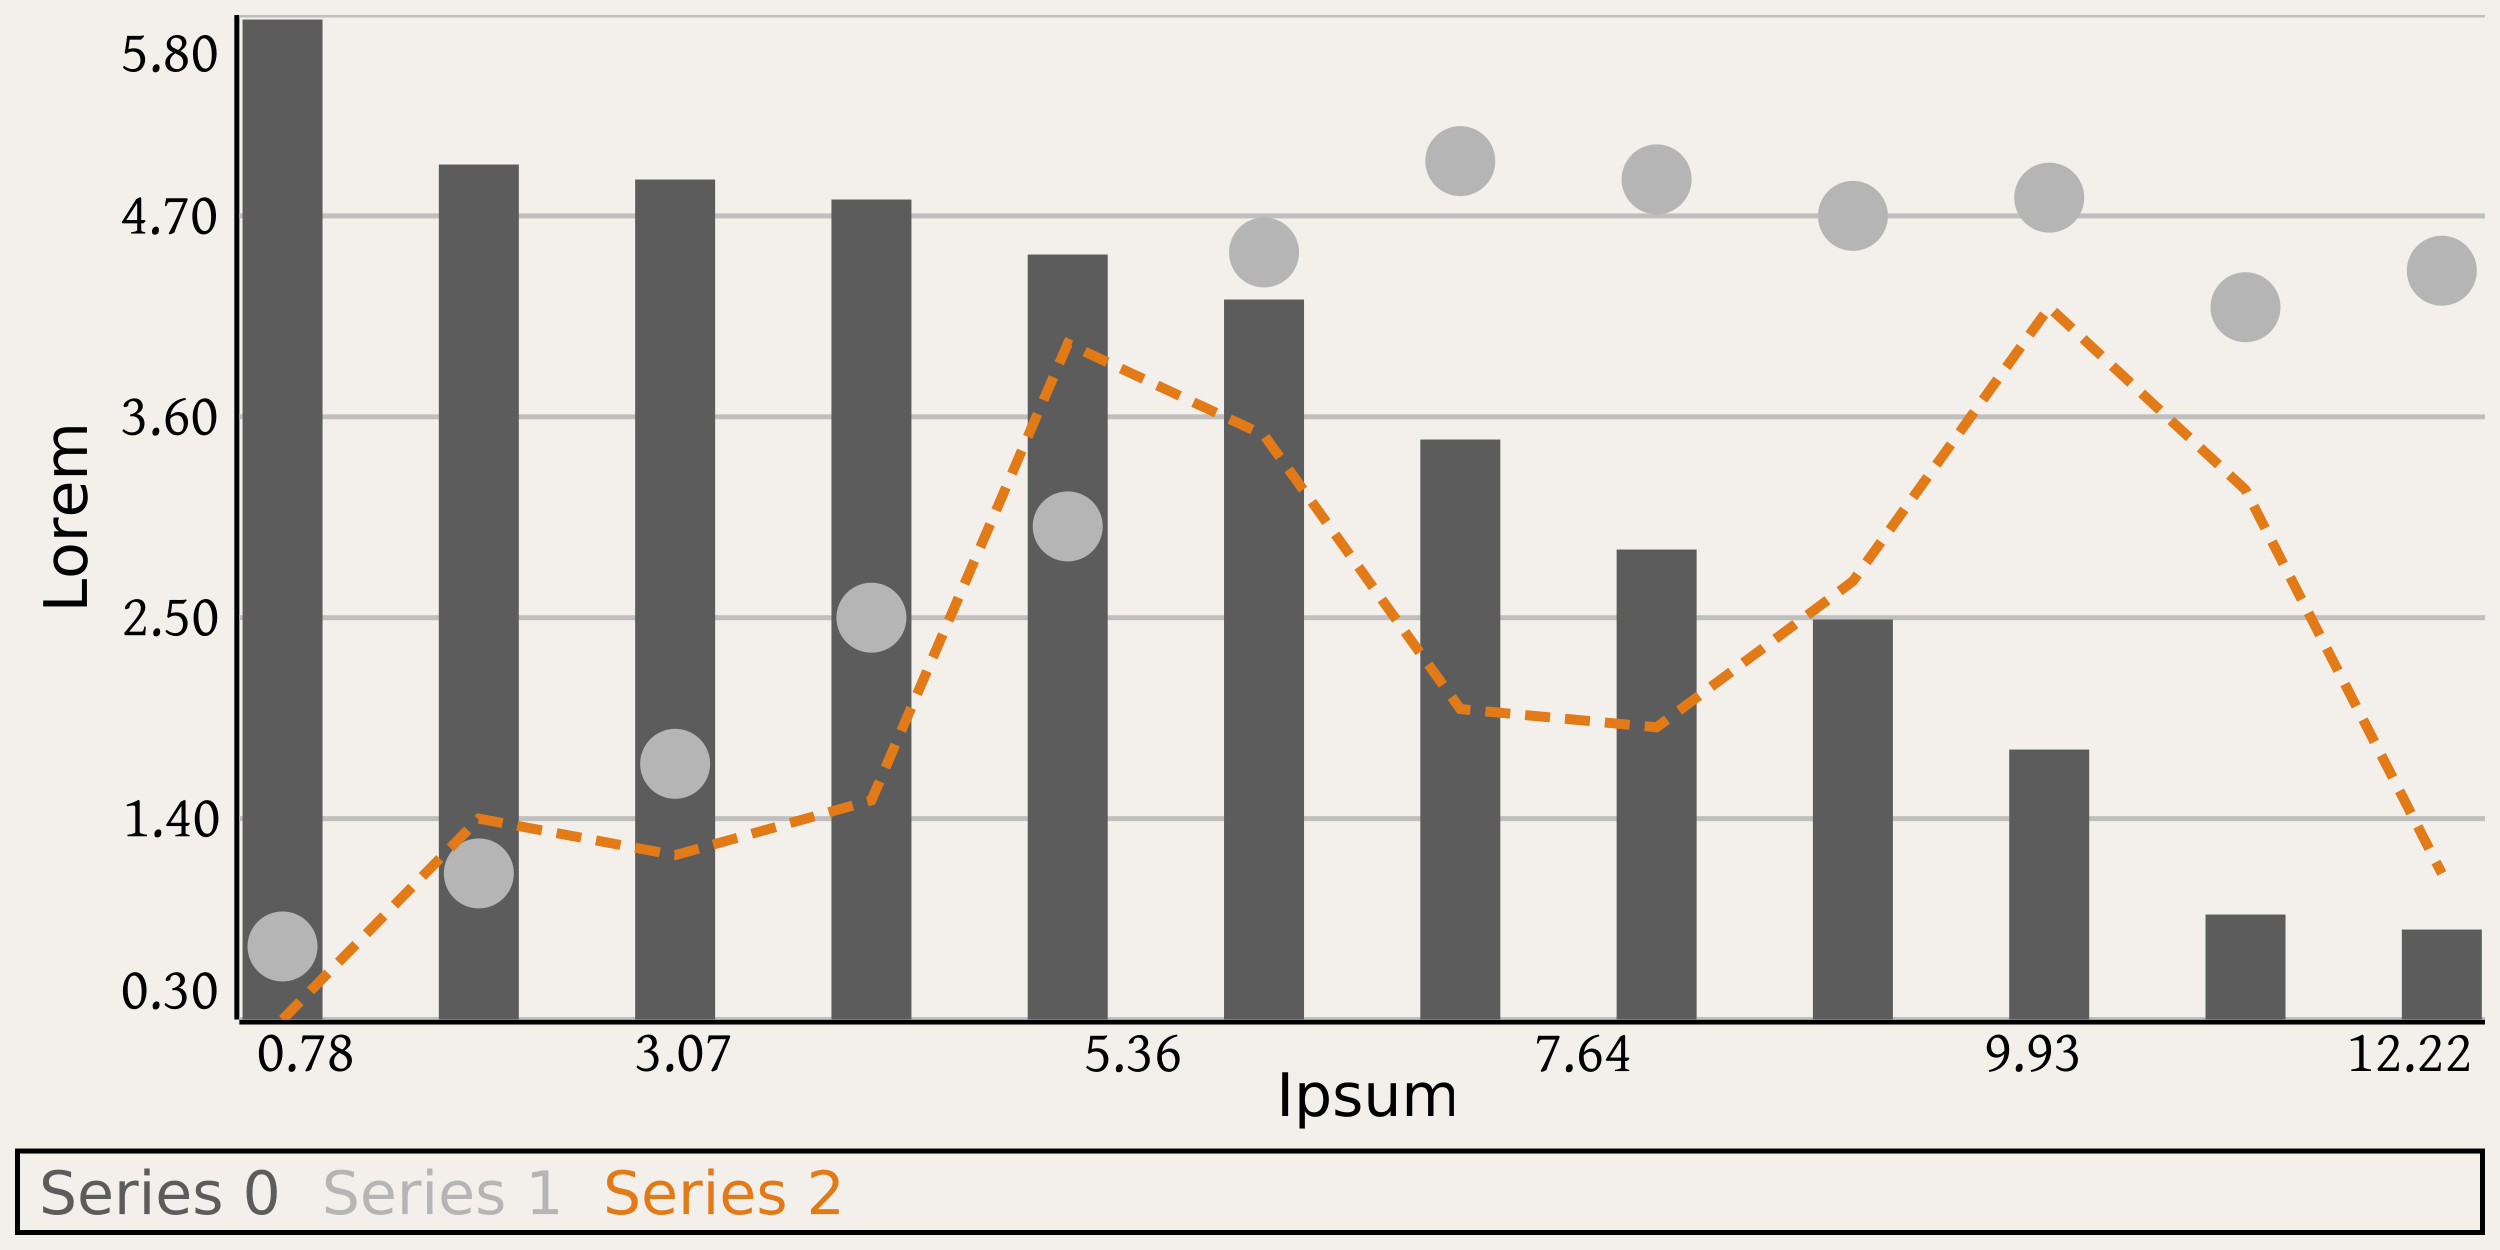 <?xml version="1.0" encoding="UTF-8"?>
<svg xmlns="http://www.w3.org/2000/svg" xmlns:xlink="http://www.w3.org/1999/xlink" width="500pt" height="250pt" viewBox="0 0 500 250" version="1.1">
<defs>
<g>
<symbol overflow="visible" id="glyph0-0">
<path style="stroke:none;" d=""/>
</symbol>
<symbol overflow="visible" id="glyph0-1">
<path style="stroke:none;" d="M 4.219 -3.312 C 4.219 -3.844 4.176 -4.312 4.094 -4.719 C 4.008 -5.125 3.895 -5.461 3.75 -5.734 C 3.613 -6.004 3.453 -6.207 3.266 -6.344 C 3.086 -6.488 2.898 -6.562 2.703 -6.562 C 2.504 -6.562 2.32 -6.504 2.156 -6.391 C 2 -6.285 1.863 -6.117 1.75 -5.891 C 1.645 -5.672 1.562 -5.383 1.5 -5.031 C 1.438 -4.688 1.406 -4.27 1.406 -3.781 C 1.406 -3.25 1.441 -2.773 1.516 -2.359 C 1.598 -1.953 1.707 -1.609 1.844 -1.328 C 1.977 -1.055 2.141 -0.848 2.328 -0.703 C 2.516 -0.566 2.719 -0.5 2.938 -0.5 C 3.133 -0.5 3.312 -0.551 3.469 -0.656 C 3.633 -0.77 3.77 -0.938 3.875 -1.156 C 3.988 -1.383 4.07 -1.676 4.125 -2.031 C 4.188 -2.383 4.219 -2.812 4.219 -3.312 Z M 5.188 -3.531 C 5.188 -3.02 5.125 -2.539 5 -2.094 C 4.883 -1.645 4.719 -1.254 4.5 -0.922 C 4.281 -0.586 4.02 -0.32 3.719 -0.125 C 3.414 0.07 3.078 0.172 2.703 0.172 C 2.328 0.172 2 0.07 1.719 -0.125 C 1.438 -0.32 1.203 -0.586 1.016 -0.922 C 0.828 -1.254 0.688 -1.645 0.594 -2.094 C 0.5 -2.539 0.453 -3.02 0.453 -3.531 C 0.453 -4.031 0.508 -4.504 0.625 -4.953 C 0.75 -5.398 0.914 -5.789 1.125 -6.125 C 1.344 -6.469 1.602 -6.738 1.906 -6.938 C 2.219 -7.133 2.562 -7.234 2.938 -7.234 C 3.301 -7.234 3.625 -7.133 3.906 -6.938 C 4.188 -6.75 4.422 -6.484 4.609 -6.141 C 4.805 -5.805 4.953 -5.414 5.047 -4.969 C 5.141 -4.52 5.188 -4.039 5.188 -3.531 Z M 5.188 -3.531 "/>
</symbol>
<symbol overflow="visible" id="glyph0-2">
<path style="stroke:none;" d="M 2.156 -0.719 C 2.156 -0.582 2.133 -0.457 2.094 -0.344 C 2.062 -0.227 2.008 -0.125 1.938 -0.031 C 1.863 0.051 1.773 0.113 1.672 0.156 C 1.578 0.207 1.473 0.234 1.359 0.234 C 1.141 0.234 0.984 0.176 0.891 0.062 C 0.805 -0.051 0.766 -0.211 0.766 -0.422 C 0.766 -0.555 0.785 -0.68 0.828 -0.797 C 0.867 -0.91 0.926 -1.008 1 -1.094 C 1.082 -1.188 1.172 -1.258 1.266 -1.312 C 1.367 -1.363 1.473 -1.391 1.578 -1.391 C 1.773 -1.391 1.922 -1.328 2.016 -1.203 C 2.109 -1.086 2.156 -0.926 2.156 -0.719 Z M 2.156 -0.719 "/>
</symbol>
<symbol overflow="visible" id="glyph0-3">
<path style="stroke:none;" d="M 5.188 -6.844 C 5.008 -6.426 4.828 -6 4.641 -5.562 C 4.453 -5.133 4.27 -4.707 4.094 -4.281 C 3.926 -3.863 3.758 -3.457 3.594 -3.062 C 3.438 -2.676 3.289 -2.305 3.156 -1.953 C 3.02 -1.609 2.895 -1.289 2.781 -1 C 2.676 -0.707 2.594 -0.461 2.531 -0.266 C 2.395 -0.16 2.25 -0.07 2.094 0 C 1.945 0.062 1.773 0.117 1.578 0.172 L 1.344 -0.016 C 1.688 -0.617 1.988 -1.191 2.25 -1.734 C 2.52 -2.273 2.77 -2.801 3 -3.312 C 3.238 -3.82 3.457 -4.32 3.656 -4.812 C 3.863 -5.301 4.078 -5.797 4.297 -6.297 L 1.641 -6.297 C 1.578 -6.297 1.52 -6.289 1.469 -6.281 C 1.414 -6.281 1.359 -6.254 1.297 -6.203 C 1.234 -6.16 1.164 -6.082 1.094 -5.969 C 1.031 -5.852 0.957 -5.68 0.875 -5.453 L 0.609 -5.562 C 0.617 -5.645 0.633 -5.754 0.656 -5.891 C 0.676 -6.023 0.695 -6.164 0.719 -6.312 C 0.738 -6.457 0.758 -6.594 0.781 -6.719 C 0.812 -6.852 0.836 -6.969 0.859 -7.062 L 5 -7.062 Z M 5.188 -6.844 "/>
</symbol>
<symbol overflow="visible" id="glyph0-4">
<path style="stroke:none;" d="M 1.609 -5.562 C 1.609 -5.395 1.648 -5.242 1.734 -5.109 C 1.816 -4.984 1.926 -4.867 2.062 -4.766 C 2.207 -4.672 2.367 -4.582 2.547 -4.5 C 2.734 -4.414 2.926 -4.332 3.125 -4.25 C 3.406 -4.445 3.609 -4.648 3.734 -4.859 C 3.859 -5.078 3.922 -5.289 3.922 -5.5 C 3.922 -5.695 3.891 -5.867 3.828 -6.016 C 3.766 -6.172 3.676 -6.297 3.562 -6.391 C 3.457 -6.492 3.328 -6.566 3.172 -6.609 C 3.016 -6.66 2.836 -6.688 2.641 -6.688 C 2.461 -6.688 2.312 -6.648 2.188 -6.578 C 2.062 -6.516 1.953 -6.43 1.859 -6.328 C 1.773 -6.223 1.711 -6.102 1.672 -5.969 C 1.629 -5.832 1.609 -5.695 1.609 -5.562 Z M 4.141 -1.812 C 4.141 -2.07 4.094 -2.289 4 -2.469 C 3.914 -2.656 3.797 -2.812 3.641 -2.938 C 3.492 -3.07 3.32 -3.188 3.125 -3.281 C 2.938 -3.383 2.742 -3.484 2.547 -3.578 C 2.359 -3.441 2.195 -3.305 2.062 -3.172 C 1.926 -3.047 1.816 -2.91 1.734 -2.766 C 1.648 -2.629 1.586 -2.484 1.547 -2.328 C 1.504 -2.18 1.484 -2.02 1.484 -1.844 C 1.484 -1.645 1.516 -1.457 1.578 -1.281 C 1.648 -1.102 1.75 -0.945 1.875 -0.812 C 2 -0.688 2.148 -0.586 2.328 -0.516 C 2.504 -0.441 2.707 -0.406 2.938 -0.406 C 3.145 -0.406 3.328 -0.445 3.484 -0.531 C 3.641 -0.613 3.766 -0.723 3.859 -0.859 C 3.961 -0.992 4.035 -1.141 4.078 -1.297 C 4.117 -1.461 4.141 -1.633 4.141 -1.812 Z M 5.062 -2.062 C 5.062 -1.758 5 -1.473 4.875 -1.203 C 4.75 -0.93 4.57 -0.691 4.344 -0.484 C 4.125 -0.285 3.867 -0.125 3.578 0 C 3.285 0.113 2.973 0.172 2.641 0.172 C 2.305 0.172 2.008 0.117 1.75 0.016 C 1.488 -0.078 1.27 -0.207 1.094 -0.375 C 0.914 -0.551 0.781 -0.75 0.688 -0.969 C 0.594 -1.195 0.547 -1.43 0.547 -1.672 C 0.547 -1.879 0.582 -2.082 0.656 -2.281 C 0.727 -2.477 0.832 -2.664 0.969 -2.844 C 1.102 -3.02 1.266 -3.188 1.453 -3.344 C 1.641 -3.5 1.852 -3.645 2.094 -3.781 C 1.926 -3.852 1.766 -3.938 1.609 -4.031 C 1.461 -4.125 1.332 -4.234 1.219 -4.359 C 1.102 -4.484 1.008 -4.625 0.938 -4.781 C 0.875 -4.945 0.844 -5.141 0.844 -5.359 C 0.844 -5.629 0.895 -5.879 1 -6.109 C 1.113 -6.336 1.266 -6.535 1.453 -6.703 C 1.641 -6.867 1.859 -7 2.109 -7.094 C 2.367 -7.188 2.645 -7.234 2.938 -7.234 C 3.227 -7.234 3.488 -7.191 3.719 -7.109 C 3.945 -7.035 4.141 -6.93 4.297 -6.797 C 4.453 -6.66 4.57 -6.492 4.656 -6.297 C 4.738 -6.109 4.781 -5.898 4.781 -5.672 C 4.781 -5.516 4.75 -5.363 4.688 -5.219 C 4.625 -5.07 4.539 -4.93 4.438 -4.797 C 4.332 -4.66 4.207 -4.531 4.062 -4.406 C 3.914 -4.281 3.758 -4.156 3.594 -4.031 C 3.781 -3.938 3.961 -3.832 4.141 -3.719 C 4.316 -3.602 4.473 -3.469 4.609 -3.312 C 4.742 -3.156 4.852 -2.973 4.938 -2.766 C 5.02 -2.566 5.062 -2.332 5.062 -2.062 Z M 5.062 -2.062 "/>
</symbol>
<symbol overflow="visible" id="glyph0-5">
<path style="stroke:none;" d="M 4.828 -2.234 C 4.828 -1.898 4.773 -1.586 4.672 -1.297 C 4.566 -1.004 4.41 -0.75 4.203 -0.531 C 3.992 -0.312 3.738 -0.141 3.438 -0.016 C 3.133 0.109 2.781 0.172 2.375 0.172 C 2.227 0.172 2.07 0.156 1.906 0.125 C 1.75 0.102 1.586 0.062 1.422 0 C 1.254 -0.07 1.082 -0.164 0.906 -0.281 C 0.738 -0.395 0.57 -0.535 0.406 -0.703 L 0.594 -1.094 C 0.77 -0.957 0.93 -0.848 1.078 -0.766 C 1.223 -0.68 1.359 -0.613 1.484 -0.562 C 1.617 -0.508 1.75 -0.473 1.875 -0.453 C 2.008 -0.43 2.148 -0.422 2.297 -0.422 C 2.535 -0.422 2.754 -0.457 2.953 -0.531 C 3.148 -0.602 3.316 -0.707 3.453 -0.844 C 3.598 -0.988 3.707 -1.16 3.781 -1.359 C 3.863 -1.566 3.906 -1.797 3.906 -2.047 C 3.906 -2.336 3.859 -2.582 3.766 -2.781 C 3.672 -2.988 3.551 -3.156 3.406 -3.281 C 3.258 -3.414 3.098 -3.508 2.922 -3.562 C 2.742 -3.625 2.57 -3.656 2.406 -3.656 C 2.352 -3.656 2.312 -3.656 2.281 -3.656 C 2.258 -3.656 2.238 -3.648 2.219 -3.641 C 2.195 -3.641 2.172 -3.633 2.141 -3.625 C 2.109 -3.625 2.062 -3.617 2 -3.609 L 1.922 -3.969 C 2.285 -4.062 2.57 -4.172 2.781 -4.297 C 3 -4.43 3.164 -4.566 3.281 -4.703 C 3.395 -4.836 3.469 -4.973 3.5 -5.109 C 3.539 -5.254 3.562 -5.391 3.562 -5.516 C 3.562 -5.641 3.539 -5.77 3.5 -5.906 C 3.457 -6.051 3.391 -6.18 3.297 -6.297 C 3.211 -6.41 3.102 -6.504 2.969 -6.578 C 2.844 -6.648 2.688 -6.688 2.5 -6.688 C 2.344 -6.688 2.203 -6.66 2.078 -6.609 C 1.953 -6.555 1.848 -6.484 1.766 -6.391 C 1.68 -6.305 1.625 -6.203 1.594 -6.078 C 1.562 -5.961 1.555 -5.836 1.578 -5.703 C 1.453 -5.641 1.328 -5.586 1.203 -5.547 C 1.078 -5.504 0.93 -5.477 0.766 -5.469 L 0.609 -5.656 C 0.609 -5.82 0.664 -5.992 0.781 -6.172 C 0.906 -6.359 1.066 -6.531 1.266 -6.688 C 1.473 -6.844 1.711 -6.973 1.984 -7.078 C 2.254 -7.18 2.535 -7.234 2.828 -7.234 C 3.117 -7.234 3.367 -7.188 3.578 -7.094 C 3.785 -7 3.957 -6.875 4.094 -6.719 C 4.227 -6.57 4.328 -6.398 4.391 -6.203 C 4.453 -6.004 4.484 -5.805 4.484 -5.609 C 4.484 -5.461 4.453 -5.316 4.391 -5.172 C 4.336 -5.023 4.258 -4.883 4.156 -4.75 C 4.051 -4.625 3.922 -4.504 3.766 -4.391 C 3.617 -4.273 3.445 -4.176 3.25 -4.094 C 3.477 -4.062 3.688 -3.992 3.875 -3.891 C 4.07 -3.785 4.238 -3.648 4.375 -3.484 C 4.52 -3.316 4.629 -3.125 4.703 -2.906 C 4.785 -2.695 4.828 -2.473 4.828 -2.234 Z M 4.828 -2.234 "/>
</symbol>
<symbol overflow="visible" id="glyph0-6">
<path style="stroke:none;" d="M 4.906 -2.406 C 4.906 -2.062 4.852 -1.734 4.75 -1.422 C 4.645 -1.117 4.492 -0.848 4.297 -0.609 C 4.098 -0.367 3.852 -0.176 3.562 -0.031 C 3.27 0.102 2.941 0.172 2.578 0.172 C 2.211 0.172 1.852 0.109 1.5 -0.016 C 1.145 -0.148 0.797 -0.379 0.453 -0.703 L 0.656 -1.094 C 0.863 -0.945 1.051 -0.828 1.219 -0.734 C 1.395 -0.648 1.555 -0.582 1.703 -0.531 C 1.848 -0.488 1.977 -0.457 2.094 -0.438 C 2.219 -0.426 2.336 -0.422 2.453 -0.422 C 2.703 -0.422 2.922 -0.469 3.109 -0.562 C 3.305 -0.656 3.469 -0.785 3.594 -0.953 C 3.719 -1.117 3.812 -1.301 3.875 -1.5 C 3.938 -1.707 3.969 -1.926 3.969 -2.156 C 3.969 -2.414 3.93 -2.656 3.859 -2.875 C 3.797 -3.094 3.695 -3.281 3.562 -3.438 C 3.438 -3.594 3.27 -3.711 3.062 -3.797 C 2.863 -3.879 2.629 -3.922 2.359 -3.922 C 2.273 -3.922 2.18 -3.91 2.078 -3.891 C 1.973 -3.879 1.863 -3.852 1.75 -3.812 C 1.633 -3.77 1.52 -3.719 1.406 -3.656 C 1.289 -3.602 1.18 -3.535 1.078 -3.453 L 0.797 -3.656 C 0.828 -3.789 0.859 -3.953 0.891 -4.141 C 0.922 -4.328 0.953 -4.523 0.984 -4.734 C 1.016 -4.941 1.047 -5.148 1.078 -5.359 C 1.109 -5.578 1.141 -5.785 1.172 -5.984 C 1.203 -6.191 1.223 -6.383 1.234 -6.562 C 1.254 -6.75 1.27 -6.914 1.281 -7.062 L 3.844 -7.062 C 4.062 -7.062 4.234 -7.078 4.359 -7.109 C 4.484 -7.148 4.547 -7.172 4.547 -7.172 L 4.719 -7 C 4.676 -6.938 4.625 -6.867 4.562 -6.797 C 4.508 -6.734 4.453 -6.672 4.391 -6.609 C 4.336 -6.547 4.281 -6.488 4.219 -6.438 C 4.164 -6.383 4.113 -6.336 4.062 -6.297 L 1.797 -6.297 C 1.785 -6.18 1.77 -6.035 1.75 -5.859 C 1.738 -5.68 1.719 -5.5 1.688 -5.312 C 1.664 -5.133 1.641 -4.961 1.609 -4.797 C 1.586 -4.629 1.566 -4.504 1.547 -4.422 C 1.703 -4.461 1.883 -4.5 2.094 -4.531 C 2.312 -4.562 2.52 -4.578 2.719 -4.578 C 3.07 -4.578 3.383 -4.516 3.656 -4.391 C 3.926 -4.273 4.148 -4.113 4.328 -3.906 C 4.516 -3.707 4.656 -3.477 4.75 -3.219 C 4.852 -2.957 4.906 -2.688 4.906 -2.406 Z M 4.906 -2.406 "/>
</symbol>
<symbol overflow="visible" id="glyph0-7">
<path style="stroke:none;" d="M 2.938 -3.859 C 2.727 -3.859 2.504 -3.801 2.266 -3.688 C 2.023 -3.582 1.797 -3.398 1.578 -3.141 C 1.578 -2.672 1.613 -2.27 1.688 -1.938 C 1.77 -1.602 1.879 -1.32 2.016 -1.094 C 2.16 -0.875 2.332 -0.711 2.531 -0.609 C 2.727 -0.504 2.945 -0.453 3.188 -0.453 C 3.406 -0.453 3.582 -0.5 3.719 -0.594 C 3.852 -0.688 3.961 -0.812 4.047 -0.969 C 4.129 -1.125 4.188 -1.297 4.219 -1.484 C 4.258 -1.672 4.281 -1.859 4.281 -2.047 C 4.281 -2.41 4.234 -2.707 4.141 -2.938 C 4.055 -3.176 3.945 -3.363 3.812 -3.5 C 3.688 -3.633 3.539 -3.727 3.375 -3.781 C 3.219 -3.832 3.07 -3.859 2.938 -3.859 Z M 5.156 -2.422 C 5.156 -2.234 5.133 -2.039 5.094 -1.844 C 5.062 -1.645 5 -1.445 4.906 -1.25 C 4.82 -1.062 4.719 -0.879 4.594 -0.703 C 4.477 -0.535 4.336 -0.383 4.172 -0.25 C 4.016 -0.125 3.832 -0.023 3.625 0.047 C 3.426 0.129 3.207 0.172 2.969 0.172 C 2.645 0.172 2.344 0.102 2.062 -0.031 C 1.781 -0.176 1.535 -0.379 1.328 -0.641 C 1.117 -0.898 0.953 -1.207 0.828 -1.562 C 0.711 -1.926 0.656 -2.328 0.656 -2.766 C 0.656 -3.316 0.734 -3.844 0.891 -4.344 C 1.047 -4.852 1.285 -5.312 1.609 -5.719 C 1.941 -6.125 2.352 -6.469 2.844 -6.75 C 3.344 -7.031 3.938 -7.219 4.625 -7.312 L 4.734 -6.969 C 4.266 -6.863 3.852 -6.703 3.5 -6.484 C 3.145 -6.273 2.836 -6.031 2.578 -5.75 C 2.328 -5.469 2.117 -5.16 1.953 -4.828 C 1.797 -4.492 1.691 -4.156 1.641 -3.812 C 1.773 -3.945 1.91 -4.055 2.047 -4.141 C 2.191 -4.234 2.332 -4.305 2.469 -4.359 C 2.602 -4.41 2.727 -4.445 2.844 -4.469 C 2.969 -4.5 3.078 -4.516 3.172 -4.516 C 3.484 -4.516 3.766 -4.461 4.016 -4.359 C 4.266 -4.266 4.473 -4.125 4.641 -3.938 C 4.805 -3.758 4.93 -3.539 5.016 -3.281 C 5.109 -3.02 5.156 -2.734 5.156 -2.422 Z M 5.156 -2.422 "/>
</symbol>
<symbol overflow="visible" id="glyph0-8">
<path style="stroke:none;" d="M 3.438 -6.094 L 1.25 -2.703 L 3.438 -2.703 Z M 5.125 -2.516 C 5.039 -2.391 4.961 -2.297 4.891 -2.234 C 4.828 -2.18 4.75 -2.117 4.656 -2.047 L 4.25 -2.047 L 4.25 -0.609 C 4.25 -0.578 4.258 -0.547 4.281 -0.516 C 4.301 -0.492 4.344 -0.469 4.406 -0.438 C 4.469 -0.414 4.551 -0.391 4.656 -0.359 C 4.77 -0.328 4.906 -0.289 5.062 -0.25 L 5.062 0 L 2.203 0 L 2.203 -0.25 C 2.453 -0.289 2.656 -0.328 2.812 -0.359 C 2.977 -0.398 3.102 -0.438 3.188 -0.469 C 3.281 -0.508 3.344 -0.547 3.375 -0.578 C 3.414 -0.609 3.438 -0.641 3.438 -0.672 L 3.438 -2.047 L 0.516 -2.047 L 0.328 -2.25 L 3.234 -6.875 C 3.391 -6.945 3.531 -7.02 3.656 -7.094 C 3.789 -7.164 3.914 -7.234 4.031 -7.297 L 4.25 -7.094 L 4.25 -2.703 L 4.969 -2.703 Z M 5.125 -2.516 "/>
</symbol>
<symbol overflow="visible" id="glyph0-9">
<path style="stroke:none;" d="M 2.812 -3.25 C 3.082 -3.25 3.332 -3.32 3.562 -3.469 C 3.789 -3.625 3.988 -3.82 4.156 -4.062 C 4.145 -4.551 4.094 -4.957 4 -5.281 C 3.914 -5.613 3.801 -5.879 3.656 -6.078 C 3.52 -6.273 3.367 -6.414 3.203 -6.5 C 3.035 -6.582 2.875 -6.625 2.719 -6.625 C 2.52 -6.625 2.344 -6.582 2.188 -6.5 C 2.031 -6.414 1.895 -6.301 1.781 -6.156 C 1.676 -6.02 1.594 -5.852 1.531 -5.656 C 1.477 -5.457 1.453 -5.242 1.453 -5.016 C 1.453 -4.66 1.492 -4.367 1.578 -4.141 C 1.672 -3.91 1.785 -3.727 1.922 -3.594 C 2.055 -3.469 2.203 -3.379 2.359 -3.328 C 2.523 -3.273 2.676 -3.25 2.812 -3.25 Z M 5.094 -4.281 C 5.094 -3.688 5.016 -3.133 4.859 -2.625 C 4.703 -2.113 4.457 -1.66 4.125 -1.266 C 3.801 -0.879 3.391 -0.551 2.891 -0.281 C 2.391 -0.02 1.797 0.156 1.109 0.25 L 1.016 -0.094 C 1.523 -0.219 1.969 -0.383 2.344 -0.594 C 2.719 -0.812 3.031 -1.062 3.281 -1.344 C 3.531 -1.625 3.723 -1.93 3.859 -2.266 C 3.992 -2.609 4.082 -2.977 4.125 -3.375 C 3.914 -3.145 3.672 -2.957 3.391 -2.812 C 3.109 -2.676 2.832 -2.609 2.562 -2.609 C 2.25 -2.609 1.969 -2.66 1.719 -2.766 C 1.477 -2.867 1.273 -3.008 1.109 -3.188 C 0.941 -3.375 0.812 -3.594 0.719 -3.844 C 0.633 -4.094 0.594 -4.363 0.594 -4.656 C 0.594 -4.852 0.617 -5.051 0.672 -5.25 C 0.723 -5.457 0.797 -5.656 0.891 -5.844 C 0.992 -6.039 1.113 -6.223 1.25 -6.391 C 1.395 -6.555 1.555 -6.703 1.734 -6.828 C 1.91 -6.953 2.102 -7.051 2.312 -7.125 C 2.52 -7.195 2.738 -7.234 2.969 -7.234 C 3.238 -7.234 3.5 -7.176 3.75 -7.062 C 4.008 -6.945 4.238 -6.77 4.438 -6.531 C 4.633 -6.289 4.789 -5.984 4.906 -5.609 C 5.031 -5.242 5.094 -4.801 5.094 -4.281 Z M 5.094 -4.281 "/>
</symbol>
<symbol overflow="visible" id="glyph0-10">
<path style="stroke:none;" d="M 1 0 L 1 -0.312 C 1.301 -0.344 1.551 -0.379 1.75 -0.422 C 1.957 -0.473 2.117 -0.52 2.234 -0.562 C 2.359 -0.613 2.445 -0.66 2.5 -0.703 C 2.551 -0.754 2.578 -0.801 2.578 -0.844 L 2.578 -5.516 C 2.578 -5.672 2.57 -5.789 2.562 -5.875 C 2.551 -5.957 2.52 -6.023 2.469 -6.078 C 2.445 -6.109 2.398 -6.129 2.328 -6.141 C 2.266 -6.16 2.172 -6.164 2.047 -6.156 C 1.93 -6.156 1.781 -6.141 1.594 -6.109 C 1.414 -6.086 1.195 -6.051 0.938 -6 L 0.812 -6.297 C 0.977 -6.348 1.172 -6.41 1.391 -6.484 C 1.617 -6.566 1.848 -6.656 2.078 -6.75 C 2.305 -6.852 2.523 -6.953 2.734 -7.047 C 2.941 -7.141 3.109 -7.223 3.234 -7.297 L 3.453 -7.094 L 3.453 -0.844 C 3.453 -0.801 3.473 -0.754 3.516 -0.703 C 3.566 -0.66 3.645 -0.613 3.75 -0.562 C 3.863 -0.52 4.016 -0.473 4.203 -0.422 C 4.391 -0.379 4.629 -0.344 4.922 -0.312 L 4.922 0 Z M 1 0 "/>
</symbol>
<symbol overflow="visible" id="glyph0-11">
<path style="stroke:none;" d="M 4.812 0 L 0.75 0 L 0.578 -0.438 C 1.035 -0.977 1.438 -1.453 1.781 -1.859 C 2.133 -2.273 2.43 -2.641 2.672 -2.953 C 2.922 -3.273 3.125 -3.555 3.281 -3.797 C 3.445 -4.035 3.578 -4.25 3.672 -4.438 C 3.766 -4.633 3.828 -4.805 3.859 -4.953 C 3.898 -5.109 3.922 -5.266 3.922 -5.422 C 3.922 -5.598 3.895 -5.758 3.844 -5.906 C 3.801 -6.062 3.734 -6.195 3.641 -6.312 C 3.547 -6.438 3.422 -6.531 3.266 -6.594 C 3.117 -6.656 2.941 -6.688 2.734 -6.688 C 2.578 -6.688 2.43 -6.648 2.297 -6.578 C 2.16 -6.504 2.047 -6.406 1.953 -6.281 C 1.859 -6.164 1.781 -6.035 1.719 -5.891 C 1.664 -5.742 1.641 -5.602 1.641 -5.469 C 1.578 -5.438 1.52 -5.406 1.469 -5.375 C 1.414 -5.344 1.359 -5.312 1.297 -5.281 C 1.242 -5.258 1.188 -5.238 1.125 -5.219 C 1.062 -5.207 0.984 -5.195 0.891 -5.188 L 0.734 -5.359 C 0.734 -5.566 0.801 -5.781 0.938 -6 C 1.07 -6.219 1.254 -6.414 1.484 -6.594 C 1.711 -6.781 1.969 -6.93 2.25 -7.047 C 2.539 -7.172 2.836 -7.234 3.141 -7.234 C 3.367 -7.234 3.586 -7.195 3.797 -7.125 C 4.004 -7.062 4.18 -6.961 4.328 -6.828 C 4.473 -6.703 4.586 -6.531 4.672 -6.312 C 4.766 -6.102 4.812 -5.859 4.812 -5.578 C 4.812 -5.41 4.785 -5.234 4.734 -5.047 C 4.691 -4.867 4.613 -4.676 4.5 -4.469 C 4.395 -4.27 4.254 -4.051 4.078 -3.812 C 3.91 -3.57 3.707 -3.297 3.469 -2.984 C 3.227 -2.68 2.945 -2.344 2.625 -1.969 C 2.312 -1.594 1.957 -1.172 1.562 -0.703 L 4.016 -0.703 C 4.117 -0.703 4.207 -0.738 4.281 -0.812 C 4.352 -0.883 4.41 -0.969 4.453 -1.062 C 4.492 -1.164 4.523 -1.27 4.547 -1.375 C 4.566 -1.488 4.582 -1.578 4.594 -1.641 C 4.602 -1.711 4.609 -1.75 4.609 -1.75 L 4.906 -1.688 Z M 4.812 0 "/>
</symbol>
<symbol overflow="visible" id="glyph1-0">
<path style="stroke:none;" d="M 0.594 2.125 L 0.594 -8.469 L 6.594 -8.469 L 6.594 2.125 Z M 1.266 1.453 L 5.938 1.453 L 5.938 -7.781 L 1.266 -7.781 Z M 1.266 1.453 "/>
</symbol>
<symbol overflow="visible" id="glyph1-1">
<path style="stroke:none;" d="M 1.172 -8.75 L 2.359 -8.75 L 2.359 0 L 1.172 0 Z M 1.172 -8.75 "/>
</symbol>
<symbol overflow="visible" id="glyph1-2">
<path style="stroke:none;" d="M 2.172 -0.984 L 2.172 2.5 L 1.094 2.5 L 1.094 -6.562 L 2.172 -6.562 L 2.172 -5.562 C 2.398 -5.957 2.688 -6.25 3.031 -6.438 C 3.375 -6.625 3.785 -6.719 4.266 -6.719 C 5.066 -6.719 5.719 -6.398 6.219 -5.766 C 6.719 -5.141 6.969 -4.312 6.969 -3.281 C 6.969 -2.25 6.719 -1.414 6.219 -0.781 C 5.719 -0.145 5.066 0.172 4.266 0.172 C 3.785 0.172 3.375 0.078 3.031 -0.109 C 2.688 -0.305 2.398 -0.598 2.172 -0.984 Z M 5.844 -3.281 C 5.844 -4.07 5.676 -4.691 5.344 -5.141 C 5.02 -5.586 4.578 -5.812 4.016 -5.812 C 3.441 -5.812 2.988 -5.586 2.656 -5.141 C 2.332 -4.691 2.172 -4.07 2.172 -3.281 C 2.172 -2.488 2.332 -1.863 2.656 -1.406 C 2.988 -0.957 3.441 -0.734 4.016 -0.734 C 4.578 -0.734 5.02 -0.957 5.344 -1.406 C 5.676 -1.863 5.844 -2.488 5.844 -3.281 Z M 5.844 -3.281 "/>
</symbol>
<symbol overflow="visible" id="glyph1-3">
<path style="stroke:none;" d="M 5.312 -6.375 L 5.312 -5.344 C 5.008 -5.5 4.691 -5.613 4.359 -5.688 C 4.035 -5.77 3.695 -5.812 3.344 -5.812 C 2.812 -5.812 2.41 -5.727 2.141 -5.562 C 1.867 -5.406 1.734 -5.16 1.734 -4.828 C 1.734 -4.578 1.828 -4.379 2.016 -4.234 C 2.211 -4.098 2.602 -3.969 3.188 -3.844 L 3.547 -3.75 C 4.316 -3.594 4.863 -3.363 5.188 -3.062 C 5.508 -2.758 5.672 -2.344 5.672 -1.812 C 5.672 -1.195 5.426 -0.711 4.938 -0.359 C 4.457 -0.004 3.797 0.172 2.953 0.172 C 2.598 0.172 2.227 0.133 1.844 0.062 C 1.469 0 1.07 -0.098 0.656 -0.234 L 0.656 -1.359 C 1.051 -1.148 1.441 -0.992 1.828 -0.891 C 2.211 -0.785 2.598 -0.734 2.984 -0.734 C 3.484 -0.734 3.867 -0.816 4.141 -0.984 C 4.422 -1.16 4.562 -1.41 4.562 -1.734 C 4.562 -2.023 4.461 -2.25 4.266 -2.406 C 4.066 -2.562 3.633 -2.711 2.969 -2.859 L 2.594 -2.938 C 1.926 -3.082 1.441 -3.301 1.141 -3.594 C 0.848 -3.883 0.703 -4.281 0.703 -4.781 C 0.703 -5.406 0.922 -5.883 1.359 -6.219 C 1.797 -6.551 2.414 -6.719 3.219 -6.719 C 3.613 -6.719 3.988 -6.688 4.344 -6.625 C 4.695 -6.57 5.02 -6.488 5.312 -6.375 Z M 5.312 -6.375 "/>
</symbol>
<symbol overflow="visible" id="glyph1-4">
<path style="stroke:none;" d="M 1.016 -2.594 L 1.016 -6.562 L 2.094 -6.562 L 2.094 -2.625 C 2.094 -2.008 2.211 -1.547 2.453 -1.234 C 2.703 -0.922 3.066 -0.766 3.547 -0.766 C 4.129 -0.766 4.586 -0.945 4.922 -1.312 C 5.266 -1.688 5.438 -2.195 5.438 -2.844 L 5.438 -6.562 L 6.516 -6.562 L 6.516 0 L 5.438 0 L 5.438 -1.016 C 5.176 -0.609 4.875 -0.305 4.531 -0.109 C 4.188 0.078 3.785 0.172 3.328 0.172 C 2.566 0.172 1.988 -0.062 1.594 -0.531 C 1.207 -1 1.016 -1.688 1.016 -2.594 Z M 3.734 -6.719 Z M 3.734 -6.719 "/>
</symbol>
<symbol overflow="visible" id="glyph1-5">
<path style="stroke:none;" d="M 6.234 -5.297 C 6.504 -5.785 6.828 -6.145 7.203 -6.375 C 7.578 -6.602 8.02 -6.719 8.531 -6.719 C 9.219 -6.719 9.742 -6.477 10.109 -6 C 10.484 -5.52 10.672 -4.844 10.672 -3.969 L 10.672 0 L 9.594 0 L 9.594 -3.922 C 9.594 -4.555 9.477 -5.023 9.25 -5.328 C 9.031 -5.629 8.691 -5.781 8.234 -5.781 C 7.672 -5.781 7.227 -5.594 6.906 -5.219 C 6.582 -4.852 6.422 -4.348 6.422 -3.703 L 6.422 0 L 5.344 0 L 5.344 -3.922 C 5.344 -4.555 5.227 -5.023 5 -5.328 C 4.781 -5.629 4.438 -5.781 3.969 -5.781 C 3.414 -5.781 2.977 -5.594 2.656 -5.219 C 2.332 -4.852 2.172 -4.348 2.172 -3.703 L 2.172 0 L 1.094 0 L 1.094 -6.562 L 2.172 -6.562 L 2.172 -5.547 C 2.422 -5.941 2.719 -6.234 3.062 -6.422 C 3.406 -6.617 3.812 -6.719 4.281 -6.719 C 4.758 -6.719 5.164 -6.598 5.5 -6.359 C 5.832 -6.117 6.078 -5.766 6.234 -5.297 Z M 6.234 -5.297 "/>
</symbol>
<symbol overflow="visible" id="glyph1-6">
<path style="stroke:none;" d="M 6.422 -8.469 L 6.422 -7.312 C 5.973 -7.52 5.547 -7.676 5.141 -7.781 C 4.742 -7.895 4.363 -7.953 4 -7.953 C 3.352 -7.953 2.852 -7.828 2.5 -7.578 C 2.156 -7.328 1.984 -6.969 1.984 -6.5 C 1.984 -6.113 2.098 -5.82 2.328 -5.625 C 2.555 -5.426 3 -5.27 3.656 -5.156 L 4.359 -5 C 5.242 -4.832 5.895 -4.535 6.312 -4.109 C 6.738 -3.691 6.953 -3.129 6.953 -2.422 C 6.953 -1.566 6.664 -0.922 6.094 -0.484 C 5.531 -0.047 4.695 0.172 3.594 0.172 C 3.188 0.172 2.75 0.125 2.281 0.031 C 1.812 -0.062 1.328 -0.203 0.828 -0.391 L 0.828 -1.609 C 1.305 -1.336 1.773 -1.133 2.234 -1 C 2.703 -0.863 3.156 -0.797 3.594 -0.797 C 4.27 -0.797 4.789 -0.926 5.156 -1.188 C 5.531 -1.457 5.719 -1.836 5.719 -2.328 C 5.719 -2.754 5.582 -3.086 5.312 -3.328 C 5.051 -3.578 4.617 -3.758 4.016 -3.875 L 3.297 -4.016 C 2.41 -4.191 1.77 -4.469 1.375 -4.844 C 0.988 -5.219 0.797 -5.738 0.797 -6.406 C 0.797 -7.188 1.066 -7.797 1.609 -8.234 C 2.148 -8.68 2.898 -8.906 3.859 -8.906 C 4.273 -8.906 4.691 -8.867 5.109 -8.797 C 5.535 -8.723 5.973 -8.613 6.422 -8.469 Z M 6.422 -8.469 "/>
</symbol>
<symbol overflow="visible" id="glyph1-7">
<path style="stroke:none;" d="M 6.75 -3.547 L 6.75 -3.031 L 1.781 -3.031 C 1.832 -2.281 2.055 -1.711 2.453 -1.328 C 2.859 -0.941 3.414 -0.75 4.125 -0.75 C 4.539 -0.75 4.941 -0.797 5.328 -0.891 C 5.723 -0.992 6.113 -1.148 6.5 -1.359 L 6.5 -0.328 C 6.102 -0.172 5.703 -0.051 5.297 0.031 C 4.891 0.125 4.477 0.172 4.062 0.172 C 3.02 0.172 2.191 -0.129 1.578 -0.734 C 0.961 -1.348 0.656 -2.176 0.656 -3.219 C 0.656 -4.289 0.945 -5.141 1.531 -5.766 C 2.113 -6.398 2.895 -6.719 3.875 -6.719 C 4.758 -6.719 5.457 -6.43 5.969 -5.859 C 6.488 -5.297 6.75 -4.523 6.75 -3.547 Z M 5.672 -3.875 C 5.66 -4.457 5.492 -4.926 5.172 -5.281 C 4.848 -5.633 4.422 -5.812 3.891 -5.812 C 3.285 -5.812 2.801 -5.641 2.438 -5.297 C 2.082 -4.953 1.879 -4.473 1.828 -3.859 Z M 5.672 -3.875 "/>
</symbol>
<symbol overflow="visible" id="glyph1-8">
<path style="stroke:none;" d="M 4.938 -5.562 C 4.812 -5.625 4.676 -5.672 4.531 -5.703 C 4.395 -5.742 4.238 -5.766 4.062 -5.766 C 3.457 -5.766 2.988 -5.566 2.656 -5.172 C 2.332 -4.773 2.172 -4.203 2.172 -3.453 L 2.172 0 L 1.094 0 L 1.094 -6.562 L 2.172 -6.562 L 2.172 -5.547 C 2.398 -5.941 2.695 -6.234 3.062 -6.422 C 3.426 -6.617 3.867 -6.719 4.391 -6.719 C 4.461 -6.719 4.539 -6.711 4.625 -6.703 C 4.719 -6.691 4.816 -6.676 4.922 -6.656 Z M 4.938 -5.562 "/>
</symbol>
<symbol overflow="visible" id="glyph1-9">
<path style="stroke:none;" d="M 1.125 -6.562 L 2.203 -6.562 L 2.203 0 L 1.125 0 Z M 1.125 -9.125 L 2.203 -9.125 L 2.203 -7.75 L 1.125 -7.75 Z M 1.125 -9.125 "/>
</symbol>
<symbol overflow="visible" id="glyph1-10">
<path style="stroke:none;" d=""/>
</symbol>
<symbol overflow="visible" id="glyph1-11">
<path style="stroke:none;" d="M 3.812 -7.969 C 3.207 -7.969 2.75 -7.664 2.438 -7.062 C 2.133 -6.469 1.984 -5.566 1.984 -4.359 C 1.984 -3.16 2.133 -2.258 2.438 -1.656 C 2.75 -1.062 3.207 -0.766 3.812 -0.766 C 4.426 -0.766 4.883 -1.062 5.188 -1.656 C 5.5 -2.258 5.656 -3.16 5.656 -4.359 C 5.656 -5.566 5.5 -6.469 5.188 -7.062 C 4.883 -7.664 4.426 -7.969 3.812 -7.969 Z M 3.812 -8.906 C 4.789 -8.906 5.539 -8.516 6.062 -7.734 C 6.582 -6.961 6.844 -5.836 6.844 -4.359 C 6.844 -2.891 6.582 -1.766 6.062 -0.984 C 5.539 -0.211 4.789 0.172 3.812 0.172 C 2.832 0.172 2.082 -0.211 1.562 -0.984 C 1.051 -1.766 0.797 -2.891 0.797 -4.359 C 0.797 -5.836 1.051 -6.961 1.562 -7.734 C 2.082 -8.516 2.832 -8.906 3.812 -8.906 Z M 3.812 -8.906 "/>
</symbol>
<symbol overflow="visible" id="glyph1-12">
<path style="stroke:none;" d="M 1.484 -1 L 3.422 -1 L 3.422 -7.672 L 1.312 -7.25 L 1.312 -8.328 L 3.406 -8.75 L 4.594 -8.75 L 4.594 -1 L 6.531 -1 L 6.531 0 L 1.484 0 Z M 1.484 -1 "/>
</symbol>
<symbol overflow="visible" id="glyph1-13">
<path style="stroke:none;" d="M 2.297 -1 L 6.438 -1 L 6.438 0 L 0.875 0 L 0.875 -1 C 1.32 -1.457 1.93 -2.078 2.703 -2.859 C 3.484 -3.648 3.973 -4.16 4.172 -4.391 C 4.555 -4.805 4.82 -5.16 4.969 -5.453 C 5.125 -5.754 5.203 -6.047 5.203 -6.328 C 5.203 -6.797 5.035 -7.176 4.703 -7.469 C 4.379 -7.758 3.957 -7.906 3.438 -7.906 C 3.062 -7.906 2.664 -7.844 2.25 -7.719 C 1.844 -7.594 1.406 -7.395 0.938 -7.125 L 0.938 -8.328 C 1.414 -8.516 1.859 -8.656 2.266 -8.75 C 2.68 -8.852 3.062 -8.906 3.406 -8.906 C 4.312 -8.906 5.035 -8.676 5.578 -8.219 C 6.117 -7.77 6.391 -7.164 6.391 -6.406 C 6.391 -6.051 6.32 -5.711 6.188 -5.391 C 6.051 -5.066 5.805 -4.688 5.453 -4.25 C 5.348 -4.133 5.035 -3.805 4.516 -3.266 C 3.992 -2.723 3.254 -1.969 2.297 -1 Z M 2.297 -1 "/>
</symbol>
<symbol overflow="visible" id="glyph2-0">
<path style="stroke:none;" d="M 2.125 -0.594 L -8.469 -0.594 L -8.469 -6.594 L 2.125 -6.594 Z M 1.453 -1.266 L 1.453 -5.938 L -7.781 -5.938 L -7.781 -1.266 Z M 1.453 -1.266 "/>
</symbol>
<symbol overflow="visible" id="glyph2-1">
<path style="stroke:none;" d="M -8.75 -1.172 L -8.75 -2.359 L -1 -2.359 L -1 -6.625 L 0 -6.625 L 0 -1.172 Z M -8.75 -1.172 "/>
</symbol>
<symbol overflow="visible" id="glyph2-2">
<path style="stroke:none;" d="M -5.812 -3.672 C -5.812 -3.098 -5.582 -2.641 -5.125 -2.297 C -4.676 -1.961 -4.062 -1.797 -3.281 -1.797 C -2.488 -1.797 -1.867 -1.961 -1.422 -2.297 C -0.973 -2.629 -0.75 -3.086 -0.75 -3.672 C -0.75 -4.242 -0.973 -4.695 -1.422 -5.031 C -1.879 -5.375 -2.5 -5.547 -3.281 -5.547 C -4.051 -5.547 -4.664 -5.375 -5.125 -5.031 C -5.582 -4.695 -5.812 -4.242 -5.812 -3.672 Z M -6.719 -3.672 C -6.719 -4.609 -6.41 -5.344 -5.797 -5.875 C -5.191 -6.414 -4.352 -6.688 -3.281 -6.688 C -2.207 -6.688 -1.363 -6.414 -0.75 -5.875 C -0.133 -5.344 0.172 -4.609 0.172 -3.672 C 0.172 -2.734 -0.133 -1.992 -0.75 -1.453 C -1.363 -0.922 -2.207 -0.656 -3.281 -0.656 C -4.352 -0.656 -5.191 -0.922 -5.797 -1.453 C -6.41 -1.992 -6.719 -2.734 -6.719 -3.672 Z M -6.719 -3.672 "/>
</symbol>
<symbol overflow="visible" id="glyph2-3">
<path style="stroke:none;" d="M -5.562 -4.938 C -5.625 -4.812 -5.672 -4.676 -5.703 -4.531 C -5.742 -4.395 -5.766 -4.238 -5.766 -4.062 C -5.766 -3.457 -5.566 -2.988 -5.172 -2.656 C -4.773 -2.332 -4.203 -2.172 -3.453 -2.172 L 0 -2.172 L 0 -1.094 L -6.562 -1.094 L -6.562 -2.172 L -5.547 -2.172 C -5.941 -2.398 -6.234 -2.695 -6.422 -3.062 C -6.617 -3.426 -6.719 -3.867 -6.719 -4.391 C -6.719 -4.461 -6.711 -4.539 -6.703 -4.625 C -6.691 -4.719 -6.676 -4.816 -6.656 -4.922 Z M -5.562 -4.938 "/>
</symbol>
<symbol overflow="visible" id="glyph2-4">
<path style="stroke:none;" d="M -3.547 -6.75 L -3.031 -6.75 L -3.031 -1.781 C -2.281 -1.832 -1.711 -2.055 -1.328 -2.453 C -0.941 -2.859 -0.75 -3.414 -0.75 -4.125 C -0.75 -4.539 -0.797 -4.941 -0.891 -5.328 C -0.992 -5.723 -1.148 -6.113 -1.359 -6.5 L -0.328 -6.5 C -0.172 -6.102 -0.051 -5.703 0.031 -5.297 C 0.125 -4.891 0.172 -4.477 0.172 -4.062 C 0.172 -3.02 -0.129 -2.191 -0.734 -1.578 C -1.348 -0.961 -2.176 -0.656 -3.219 -0.656 C -4.289 -0.656 -5.141 -0.945 -5.766 -1.531 C -6.398 -2.113 -6.719 -2.895 -6.719 -3.875 C -6.719 -4.758 -6.43 -5.457 -5.859 -5.969 C -5.297 -6.488 -4.523 -6.75 -3.547 -6.75 Z M -3.875 -5.672 C -4.457 -5.66 -4.926 -5.492 -5.281 -5.172 C -5.633 -4.848 -5.812 -4.422 -5.812 -3.891 C -5.812 -3.285 -5.641 -2.801 -5.297 -2.438 C -4.953 -2.082 -4.473 -1.879 -3.859 -1.828 Z M -3.875 -5.672 "/>
</symbol>
<symbol overflow="visible" id="glyph2-5">
<path style="stroke:none;" d="M -5.297 -6.234 C -5.785 -6.504 -6.145 -6.828 -6.375 -7.203 C -6.602 -7.578 -6.719 -8.02 -6.719 -8.531 C -6.719 -9.219 -6.477 -9.742 -6 -10.109 C -5.52 -10.484 -4.844 -10.672 -3.969 -10.672 L 0 -10.672 L 0 -9.594 L -3.922 -9.594 C -4.555 -9.594 -5.023 -9.477 -5.328 -9.25 C -5.629 -9.031 -5.781 -8.691 -5.781 -8.234 C -5.781 -7.672 -5.594 -7.227 -5.219 -6.906 C -4.852 -6.582 -4.348 -6.422 -3.703 -6.422 L 0 -6.422 L 0 -5.344 L -3.922 -5.344 C -4.555 -5.344 -5.023 -5.227 -5.328 -5 C -5.629 -4.781 -5.781 -4.438 -5.781 -3.969 C -5.781 -3.414 -5.594 -2.977 -5.219 -2.656 C -4.852 -2.332 -4.348 -2.172 -3.703 -2.172 L 0 -2.172 L 0 -1.094 L -6.562 -1.094 L -6.562 -2.172 L -5.547 -2.172 C -5.941 -2.422 -6.234 -2.719 -6.422 -3.062 C -6.617 -3.406 -6.719 -3.812 -6.719 -4.281 C -6.719 -4.758 -6.598 -5.164 -6.359 -5.5 C -6.117 -5.832 -5.766 -6.078 -5.297 -6.234 Z M -5.297 -6.234 "/>
</symbol>
</g>
<clipPath id="clip1">
  <path d="M 47.867 203.906 L 497 203.906 L 497 205 L 47.867 205 Z M 47.867 203.906 "/>
</clipPath>
<clipPath id="clip2">
  <path d="M 51 206.906 L 70.938 206.906 L 70.938 214.375 L 51 214.375 Z M 51 206.906 "/>
</clipPath>
<clipPath id="clip3">
  <path d="M 127 206.906 L 146.672 206.906 L 146.672 214.375 L 127 214.375 Z M 127 206.906 "/>
</clipPath>
<clipPath id="clip4">
  <path d="M 217 206.906 L 236 206.906 L 236 214.453 L 217 214.453 Z M 217 206.906 "/>
</clipPath>
<clipPath id="clip5">
  <path d="M 307 206.906 L 326 206.906 L 326 214.453 L 307 214.453 Z M 307 206.906 "/>
</clipPath>
<clipPath id="clip6">
  <path d="M 397 206.906 L 415.988 206.906 L 415.988 214.391 L 397 214.391 Z M 397 206.906 "/>
</clipPath>
<clipPath id="clip7">
  <path d="M 470 206.906 L 494 206.906 L 494 214.438 L 470 214.438 Z M 470 206.906 "/>
</clipPath>
<clipPath id="clip8">
  <path d="M 256 214.453 L 290.781 214.453 L 290.781 225.703 L 256 225.703 Z M 256 214.453 "/>
</clipPath>
<clipPath id="clip9">
  <path d="M 46 3 L 47.867 3 L 47.867 203.906 L 46 203.906 Z M 46 3 "/>
</clipPath>
<clipPath id="clip10">
  <path d="M 24 194.438 L 43.867 194.438 L 43.867 201.906 L 24 201.906 Z M 24 194.438 "/>
</clipPath>
<clipPath id="clip11">
  <path d="M 25 159.961 L 43.867 159.961 L 43.867 167.492 L 25 167.492 Z M 25 159.961 "/>
</clipPath>
<clipPath id="clip12">
  <path d="M 24 119.809 L 43.867 119.809 L 43.867 127.277 L 24 127.277 Z M 24 119.809 "/>
</clipPath>
<clipPath id="clip13">
  <path d="M 24 79.59 L 43.867 79.59 L 43.867 87.137 L 24 87.137 Z M 24 79.59 "/>
</clipPath>
<clipPath id="clip14">
  <path d="M 24 39.414 L 43.867 39.414 L 43.867 46.945 L 24 46.945 Z M 24 39.414 "/>
</clipPath>
<clipPath id="clip15">
  <path d="M 24 7 L 43.867 7 L 43.867 14.469 L 24 14.469 Z M 24 7 "/>
</clipPath>
<clipPath id="clip16">
  <path d="M 8 85 L 18 85 L 18 121.961 L 8 121.961 Z M 8 85 "/>
</clipPath>
<clipPath id="clip17">
  <path d="M 47.867 3 L 497 3 L 497 203.906 L 47.867 203.906 Z M 47.867 3 "/>
</clipPath>
<clipPath id="clip18">
  <path d="M 48 3 L 497 3 L 497 203.906 L 48 203.906 Z M 48 3 "/>
</clipPath>
<clipPath id="clip19">
  <path d="M 47.867 33 L 497 33 L 497 203.906 L 47.867 203.906 Z M 47.867 33 "/>
</clipPath>
<clipPath id="clip20">
  <path d="M 3 229.703 L 497 229.703 L 497 247 L 3 247 Z M 3 229.703 "/>
</clipPath>
</defs>
<g id="surface1">
<rect x="0" y="0" width="500" height="250" style="fill:rgb(95%,94%,92%);fill-opacity:1;stroke:none;"/>
<g clip-path="url(#clip1)" clip-rule="nonzero">
<path style="fill:none;stroke-width:1;stroke-linecap:butt;stroke-linejoin:miter;stroke:rgb(0%,0%,0%);stroke-opacity:1;stroke-miterlimit:10;" d="M -0.002 0.5 L 449.131 0.5 " transform="matrix(1,0,0,1,47.869,203.906)"/>
</g>
<g clip-path="url(#clip2)" clip-rule="nonzero">
<g style="fill:rgb(0%,0%,0%);fill-opacity:1;">
  <use xlink:href="#glyph0-1" x="51.32" y="214.141"/>
  <use xlink:href="#glyph0-2" x="56.951" y="214.141"/>
  <use xlink:href="#glyph0-3" x="59.699" y="214.141"/>
  <use xlink:href="#glyph0-4" x="65.33" y="214.141"/>
</g>
</g>
<g clip-path="url(#clip3)" clip-rule="nonzero">
<g style="fill:rgb(0%,0%,0%);fill-opacity:1;">
  <use xlink:href="#glyph0-5" x="126.883" y="214.141"/>
  <use xlink:href="#glyph0-2" x="132.514" y="214.141"/>
  <use xlink:href="#glyph0-1" x="135.262" y="214.141"/>
  <use xlink:href="#glyph0-3" x="140.893" y="214.141"/>
</g>
</g>
<g clip-path="url(#clip4)" clip-rule="nonzero">
<g style="fill:rgb(0%,0%,0%);fill-opacity:1;">
  <use xlink:href="#glyph0-6" x="216.77" y="214.219"/>
  <use xlink:href="#glyph0-2" x="222.4" y="214.219"/>
  <use xlink:href="#glyph0-5" x="225.148" y="214.219"/>
  <use xlink:href="#glyph0-7" x="230.779" y="214.219"/>
</g>
</g>
<g clip-path="url(#clip5)" clip-rule="nonzero">
<g style="fill:rgb(0%,0%,0%);fill-opacity:1;">
  <use xlink:href="#glyph0-3" x="306.77" y="214.219"/>
  <use xlink:href="#glyph0-2" x="312.4" y="214.219"/>
  <use xlink:href="#glyph0-7" x="315.148" y="214.219"/>
  <use xlink:href="#glyph0-8" x="320.779" y="214.219"/>
</g>
</g>
<g clip-path="url(#clip6)" clip-rule="nonzero">
<g style="fill:rgb(0%,0%,0%);fill-opacity:1;">
  <use xlink:href="#glyph0-9" x="396.746" y="214.141"/>
  <use xlink:href="#glyph0-2" x="402.377" y="214.141"/>
  <use xlink:href="#glyph0-9" x="405.125" y="214.141"/>
  <use xlink:href="#glyph0-5" x="410.756" y="214.141"/>
</g>
</g>
<g clip-path="url(#clip7)" clip-rule="nonzero">
<g style="fill:rgb(0%,0%,0%);fill-opacity:1;">
  <use xlink:href="#glyph0-10" x="469.266" y="214.203"/>
  <use xlink:href="#glyph0-11" x="474.896" y="214.203"/>
  <use xlink:href="#glyph0-2" x="480.527" y="214.203"/>
  <use xlink:href="#glyph0-11" x="483.275" y="214.203"/>
  <use xlink:href="#glyph0-11" x="488.906" y="214.203"/>
</g>
</g>
<g clip-path="url(#clip8)" clip-rule="nonzero">
<g style="fill:rgb(0%,0%,0%);fill-opacity:1;">
  <use xlink:href="#glyph1-1" x="255.266" y="223.203"/>
  <use xlink:href="#glyph1-2" x="258.805" y="223.203"/>
  <use xlink:href="#glyph1-3" x="266.422" y="223.203"/>
  <use xlink:href="#glyph1-4" x="272.674" y="223.203"/>
  <use xlink:href="#glyph1-5" x="280.279" y="223.203"/>
</g>
</g>
<g clip-path="url(#clip9)" clip-rule="nonzero">
<path style="fill:none;stroke-width:1;stroke-linecap:butt;stroke-linejoin:miter;stroke:rgb(0%,0%,0%);stroke-opacity:1;stroke-miterlimit:10;" d="M 44.367 0 L 44.367 200.906 " transform="matrix(1,0,0,1,3,3)"/>
</g>
<g clip-path="url(#clip10)" clip-rule="nonzero">
<g style="fill:rgb(0%,0%,0%);fill-opacity:1;">
  <use xlink:href="#glyph0-1" x="24.125" y="201.672"/>
  <use xlink:href="#glyph0-2" x="29.756" y="201.672"/>
  <use xlink:href="#glyph0-5" x="32.504" y="201.672"/>
  <use xlink:href="#glyph0-1" x="38.135" y="201.672"/>
</g>
</g>
<g clip-path="url(#clip11)" clip-rule="nonzero">
<g style="fill:rgb(0%,0%,0%);fill-opacity:1;">
  <use xlink:href="#glyph0-10" x="24.484" y="167.258"/>
  <use xlink:href="#glyph0-2" x="30.115" y="167.258"/>
  <use xlink:href="#glyph0-8" x="32.863" y="167.258"/>
  <use xlink:href="#glyph0-1" x="38.494" y="167.258"/>
</g>
</g>
<g clip-path="url(#clip12)" clip-rule="nonzero">
<g style="fill:rgb(0%,0%,0%);fill-opacity:1;">
  <use xlink:href="#glyph0-11" x="24.25" y="127.043"/>
  <use xlink:href="#glyph0-2" x="29.881" y="127.043"/>
  <use xlink:href="#glyph0-6" x="32.629" y="127.043"/>
  <use xlink:href="#glyph0-1" x="38.26" y="127.043"/>
</g>
</g>
<g clip-path="url(#clip13)" clip-rule="nonzero">
<g style="fill:rgb(0%,0%,0%);fill-opacity:1;">
  <use xlink:href="#glyph0-5" x="24.078" y="86.902"/>
  <use xlink:href="#glyph0-2" x="29.709" y="86.902"/>
  <use xlink:href="#glyph0-7" x="32.457" y="86.902"/>
  <use xlink:href="#glyph0-1" x="38.088" y="86.902"/>
</g>
</g>
<g clip-path="url(#clip14)" clip-rule="nonzero">
<g style="fill:rgb(0%,0%,0%);fill-opacity:1;">
  <use xlink:href="#glyph0-8" x="24" y="46.711"/>
  <use xlink:href="#glyph0-2" x="29.631" y="46.711"/>
  <use xlink:href="#glyph0-3" x="32.379" y="46.711"/>
  <use xlink:href="#glyph0-1" x="38.01" y="46.711"/>
</g>
</g>
<g clip-path="url(#clip15)" clip-rule="nonzero">
<g style="fill:rgb(0%,0%,0%);fill-opacity:1;">
  <use xlink:href="#glyph0-6" x="24.125" y="14.234"/>
  <use xlink:href="#glyph0-2" x="29.756" y="14.234"/>
  <use xlink:href="#glyph0-4" x="32.504" y="14.234"/>
  <use xlink:href="#glyph0-1" x="38.135" y="14.234"/>
</g>
</g>
<g clip-path="url(#clip16)" clip-rule="nonzero">
<g style="fill:rgb(0%,0%,0%);fill-opacity:1;">
  <use xlink:href="#glyph2-1" x="17.387" y="122.461"/>
  <use xlink:href="#glyph2-2" x="17.387" y="115.775"/>
  <use xlink:href="#glyph2-3" x="17.387" y="108.434"/>
  <use xlink:href="#glyph2-4" x="17.387" y="103.5"/>
  <use xlink:href="#glyph2-5" x="17.387" y="96.117"/>
</g>
</g>
<g clip-path="url(#clip17)" clip-rule="nonzero">
<path style="fill:none;stroke-width:1;stroke-linecap:butt;stroke-linejoin:miter;stroke:rgb(75%,75%,75%);stroke-opacity:1;stroke-miterlimit:10;" d="M -0.002 200.906 L 449.131 200.906 M -0.002 160.727 L 449.131 160.727 M -0.002 120.543 L 449.131 120.543 M -0.002 80.363 L 449.131 80.363 M -0.002 40.18 L 449.131 40.18 M -0.002 0 L 449.131 0 " transform="matrix(1,0,0,1,47.869,3)"/>
</g>
<g clip-path="url(#clip18)" clip-rule="nonzero">
<path style=" stroke:none;fill-rule:nonzero;fill:rgb(36%,36%,36%);fill-opacity:1;" d="M 64.508 203.906 L 48.508 203.906 L 48.508 3.906 L 64.508 3.906 Z M 103.766 203.906 L 87.766 203.906 L 87.766 32.906 L 103.766 32.906 Z M 143.027 203.906 L 127.027 203.906 L 127.027 35.906 L 143.027 35.906 Z M 182.285 203.906 L 166.285 203.906 L 166.285 39.906 L 182.285 39.906 Z M 221.547 203.906 L 205.547 203.906 L 205.547 50.906 L 221.547 50.906 Z M 260.805 203.906 L 244.805 203.906 L 244.805 59.906 L 260.805 59.906 Z M 300.062 203.906 L 284.062 203.906 L 284.062 87.906 L 300.062 87.906 Z M 339.324 203.906 L 323.324 203.906 L 323.324 109.906 L 339.324 109.906 Z M 378.582 203.906 L 362.582 203.906 L 362.582 123.906 L 378.582 123.906 Z M 417.844 203.906 L 401.844 203.906 L 401.844 149.906 L 417.844 149.906 Z M 457.102 203.906 L 441.102 203.906 L 441.102 182.906 L 457.102 182.906 Z M 496.363 203.906 L 480.363 203.906 L 480.363 185.906 L 496.363 185.906 Z M 496.363 203.906 "/>
</g>
<path style=" stroke:none;fill-rule:nonzero;fill:rgb(71%,71%,71%);fill-opacity:1;" d="M 63.508 189.293 C 63.508 193.16 60.371 196.293 56.508 196.293 C 52.641 196.293 49.508 193.16 49.508 189.293 C 49.508 185.43 52.641 182.293 56.508 182.293 C 60.371 182.293 63.508 185.43 63.508 189.293 M 102.766 174.684 C 102.766 178.551 99.633 181.684 95.766 181.684 C 91.898 181.684 88.766 178.551 88.766 174.684 C 88.766 170.816 91.898 167.684 95.766 167.684 C 99.633 167.684 102.766 170.816 102.766 174.684 M 142.027 152.766 C 142.027 156.633 138.891 159.766 135.027 159.766 C 131.16 159.766 128.027 156.633 128.027 152.766 C 128.027 148.902 131.16 145.766 135.027 145.766 C 138.891 145.766 142.027 148.902 142.027 152.766 M 181.285 123.543 C 181.285 127.41 178.152 130.543 174.285 130.543 C 170.418 130.543 167.285 127.41 167.285 123.543 C 167.285 119.68 170.418 116.543 174.285 116.543 C 178.152 116.543 181.285 119.68 181.285 123.543 M 220.547 105.281 C 220.547 109.145 217.41 112.281 213.547 112.281 C 209.68 112.281 206.547 109.145 206.547 105.281 C 206.547 101.414 209.68 98.281 213.547 98.281 C 217.41 98.281 220.547 101.414 220.547 105.281 M 259.805 50.488 C 259.805 54.352 256.672 57.488 252.805 57.488 C 248.938 57.488 245.805 54.352 245.805 50.488 C 245.805 46.621 248.938 43.488 252.805 43.488 C 256.672 43.488 259.805 46.621 259.805 50.488 M 299.062 32.223 C 299.062 36.09 295.93 39.223 292.062 39.223 C 288.199 39.223 285.062 36.09 285.062 32.223 C 285.062 28.355 288.199 25.223 292.062 25.223 C 295.93 25.223 299.062 28.355 299.062 32.223 M 338.324 35.875 C 338.324 39.742 335.191 42.875 331.324 42.875 C 327.457 42.875 324.324 39.742 324.324 35.875 C 324.324 32.008 327.457 28.875 331.324 28.875 C 335.191 28.875 338.324 32.008 338.324 35.875 M 377.582 43.18 C 377.582 47.047 374.449 50.18 370.582 50.18 C 366.719 50.18 363.582 47.047 363.582 43.18 C 363.582 39.316 366.719 36.18 370.582 36.18 C 374.449 36.18 377.582 39.316 377.582 43.18 M 416.844 39.527 C 416.844 43.395 413.711 46.527 409.844 46.527 C 405.977 46.527 402.844 43.395 402.844 39.527 C 402.844 35.664 405.977 32.527 409.844 32.527 C 413.711 32.527 416.844 35.664 416.844 39.527 M 456.102 61.445 C 456.102 65.312 452.969 68.445 449.102 68.445 C 445.238 68.445 442.102 65.312 442.102 61.445 C 442.102 57.578 445.238 54.445 449.102 54.445 C 452.969 54.445 456.102 57.578 456.102 61.445 M 495.363 54.141 C 495.363 58.004 492.23 61.141 488.363 61.141 C 484.496 61.141 481.363 58.004 481.363 54.141 C 481.363 50.273 484.496 47.141 488.363 47.141 C 492.23 47.141 495.363 50.273 495.363 54.141 "/>
<g clip-path="url(#clip19)" clip-rule="nonzero">
<path style="fill:none;stroke-width:2;stroke-linecap:butt;stroke-linejoin:miter;stroke:rgb(88%,48%,9%);stroke-opacity:1;stroke-dasharray:5,3;stroke-miterlimit:10;" d="M 8.639 200.906 L 47.896 160.727 L 87.158 168.031 L 126.416 157.07 L 165.678 65.75 L 204.936 84.016 L 244.193 138.809 L 283.455 142.461 L 322.713 113.238 L 361.975 58.445 L 401.232 94.973 L 440.494 171.684 " transform="matrix(1,0,0,1,47.869,3)"/>
</g>
<g clip-path="url(#clip20)" clip-rule="nonzero">
<path style="fill:none;stroke-width:1;stroke-linecap:butt;stroke-linejoin:miter;stroke:rgb(0%,0%,0%);stroke-opacity:1;stroke-miterlimit:10;" d="M 0.5 0.5 L 493.5 0.5 L 493.5 16.797 L 0.5 16.797 Z M 0.5 0.5 " transform="matrix(1,0,0,1,3,229.703)"/>
</g>
<g style="fill:rgb(36%,36%,36%);fill-opacity:1;">
  <use xlink:href="#glyph1-6" x="7.797" y="242.828"/>
  <use xlink:href="#glyph1-7" x="15.414" y="242.828"/>
  <use xlink:href="#glyph1-8" x="22.797" y="242.828"/>
  <use xlink:href="#glyph1-9" x="27.73" y="242.828"/>
  <use xlink:href="#glyph1-7" x="31.064" y="242.828"/>
  <use xlink:href="#glyph1-3" x="38.447" y="242.828"/>
  <use xlink:href="#glyph1-10" x="44.699" y="242.828"/>
  <use xlink:href="#glyph1-11" x="48.514" y="242.828"/>
</g>
<g style="fill:rgb(71%,71%,71%);fill-opacity:1;">
  <use xlink:href="#glyph1-6" x="64.359" y="242.828"/>
  <use xlink:href="#glyph1-7" x="71.977" y="242.828"/>
  <use xlink:href="#glyph1-8" x="79.359" y="242.828"/>
  <use xlink:href="#glyph1-9" x="84.293" y="242.828"/>
  <use xlink:href="#glyph1-7" x="87.627" y="242.828"/>
  <use xlink:href="#glyph1-3" x="95.01" y="242.828"/>
  <use xlink:href="#glyph1-10" x="101.262" y="242.828"/>
  <use xlink:href="#glyph1-12" x="105.076" y="242.828"/>
</g>
<g style="fill:rgb(88%,48%,9%);fill-opacity:1;">
  <use xlink:href="#glyph1-6" x="120.605" y="242.828"/>
  <use xlink:href="#glyph1-7" x="128.223" y="242.828"/>
  <use xlink:href="#glyph1-8" x="135.605" y="242.828"/>
  <use xlink:href="#glyph1-9" x="140.539" y="242.828"/>
  <use xlink:href="#glyph1-7" x="143.873" y="242.828"/>
  <use xlink:href="#glyph1-3" x="151.256" y="242.828"/>
  <use xlink:href="#glyph1-10" x="157.508" y="242.828"/>
  <use xlink:href="#glyph1-13" x="161.322" y="242.828"/>
</g>
</g>
</svg>
